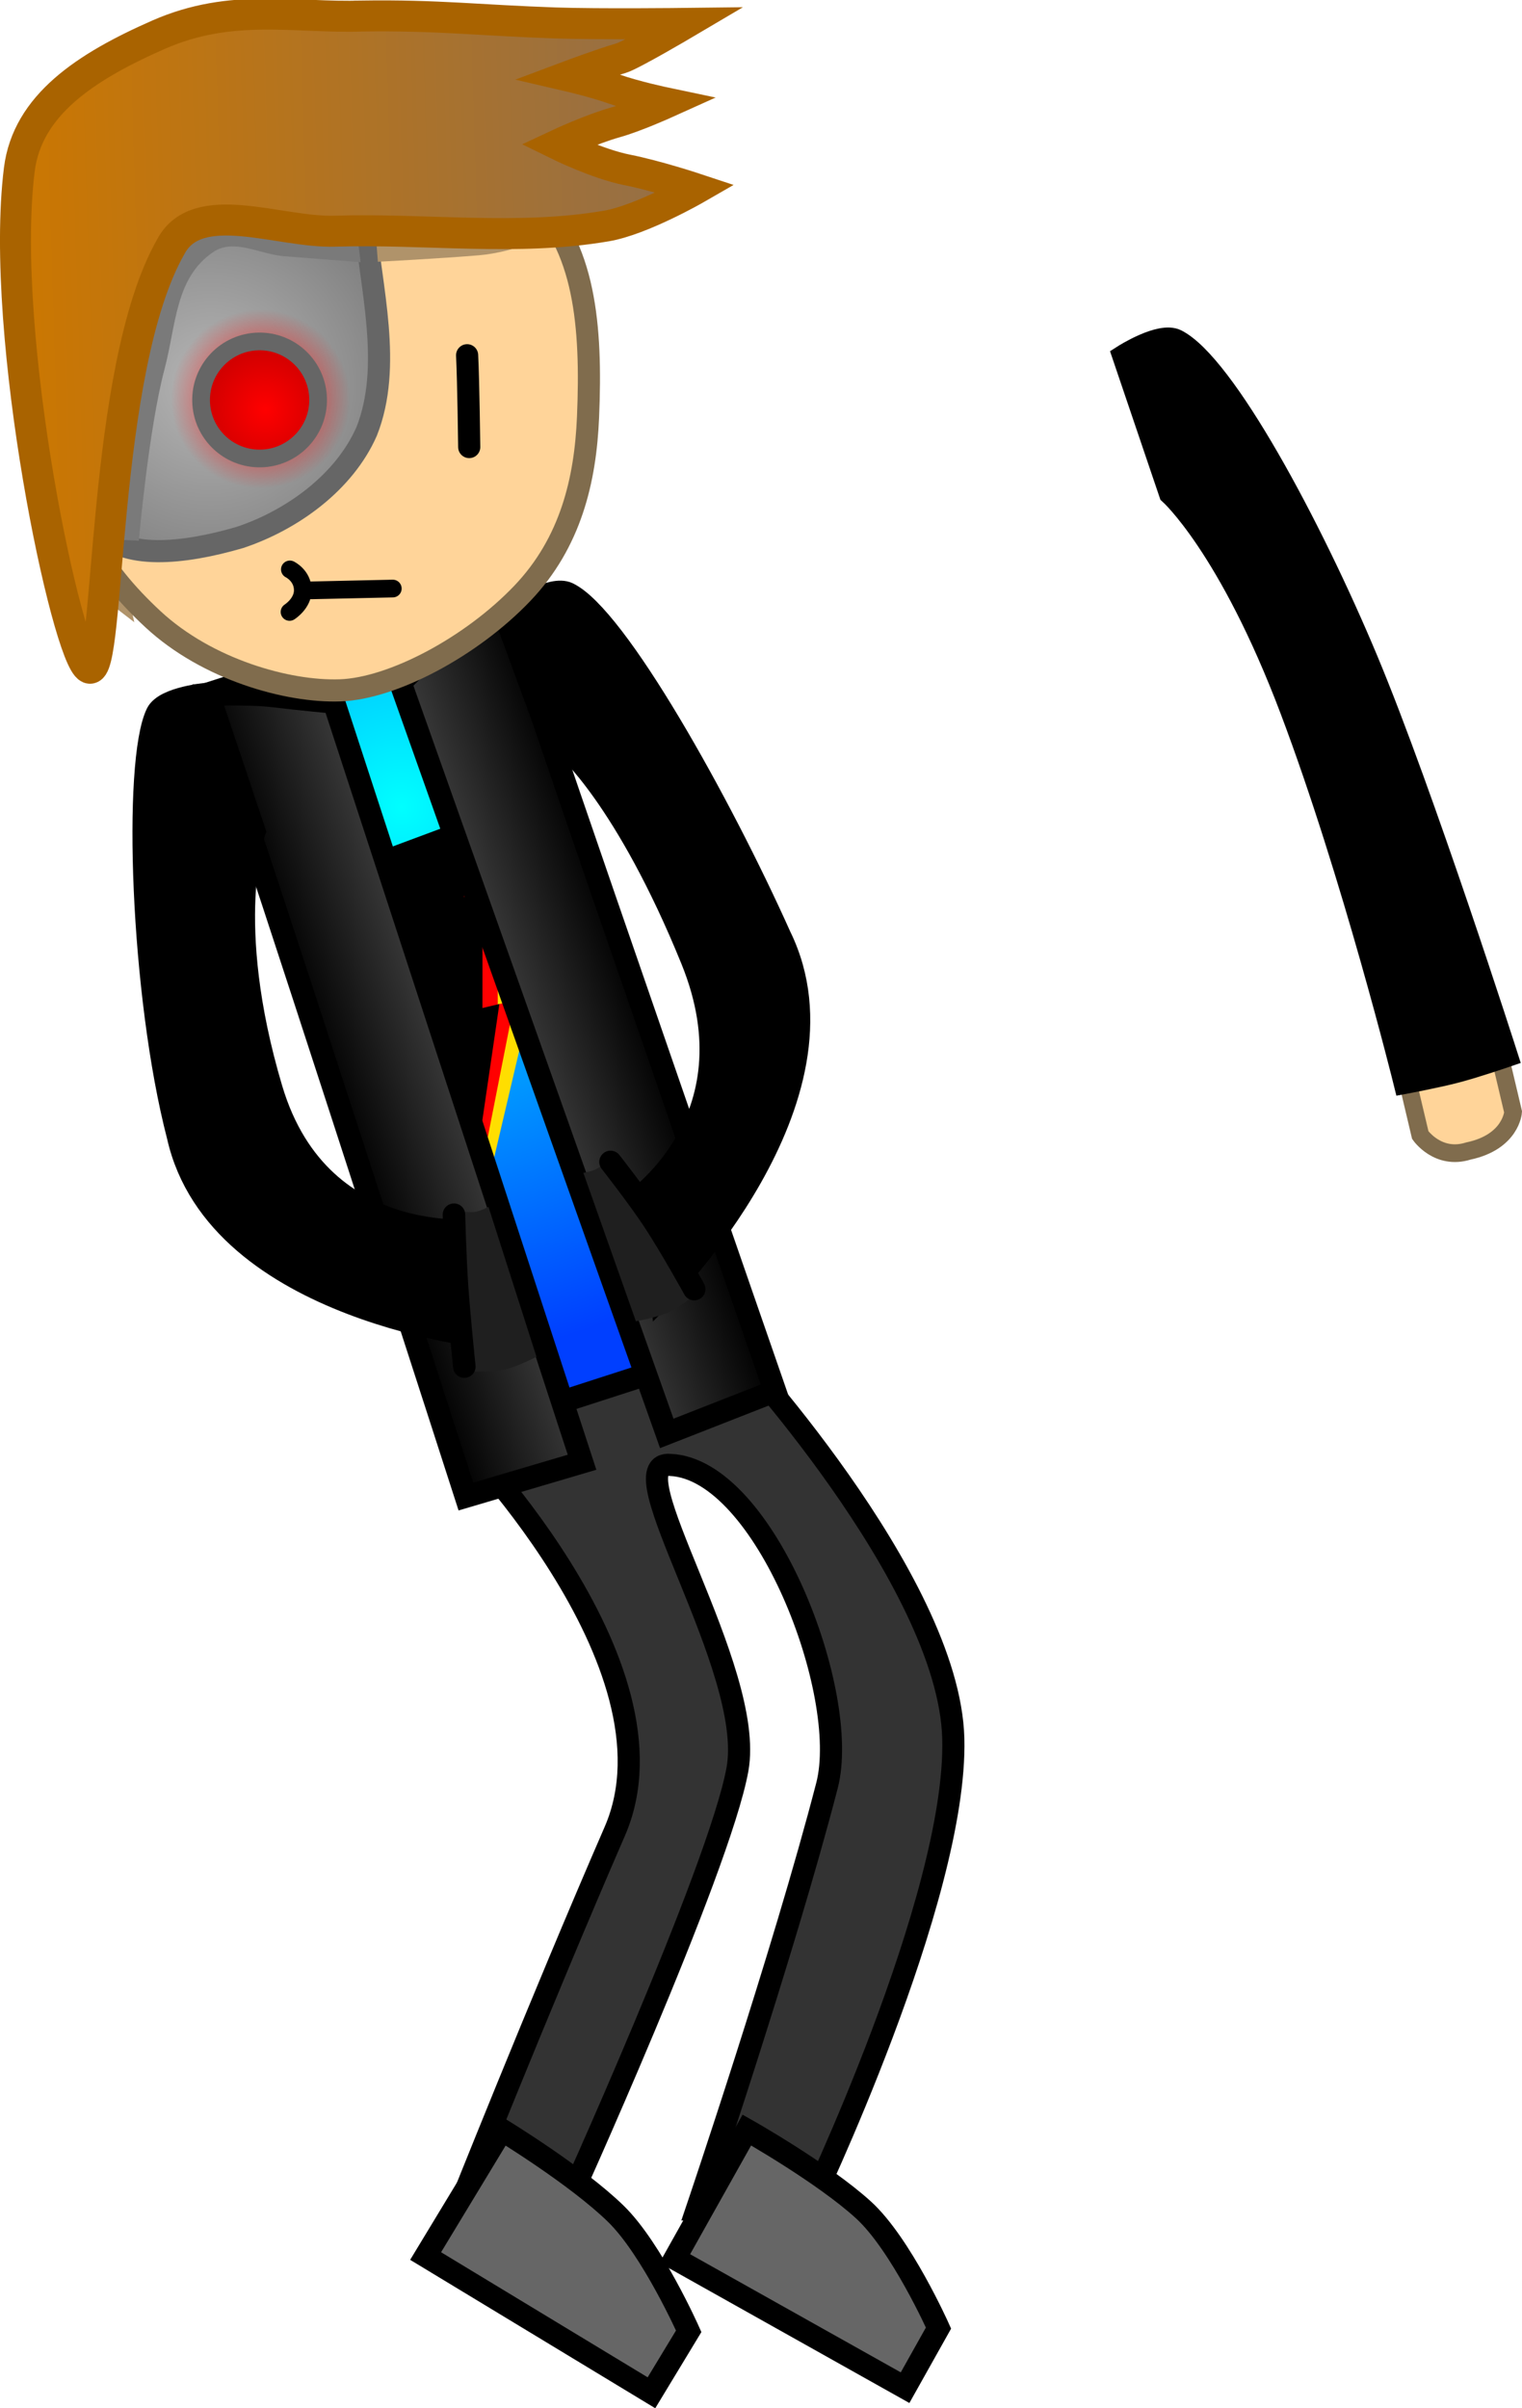 <svg xmlns="http://www.w3.org/2000/svg" xmlns:xlink="http://www.w3.org/1999/xlink" width="171.922" height="272.008" version="1.1" viewBox="0 0 171.922 272.008"><defs><radialGradient id="color-1" cx="128.726" cy="139.215" r="62.607" gradientUnits="userSpaceOnUse"><stop offset="0" stop-color="#0ff"/><stop offset="1" stop-color="#003fff"/></radialGradient><linearGradient id="color-2" x1="142.003" x2="155.783" y1="164.898" y2="160.254" gradientUnits="userSpaceOnUse"><stop offset="0" stop-color="#3b3b3b"/><stop offset="1" stop-color="#000"/></linearGradient><linearGradient id="color-3" x1="120.897" x2="134.664" y1="172.254" y2="167.614" gradientUnits="userSpaceOnUse"><stop offset="0" stop-color="#000"/><stop offset="1" stop-color="#3b3b3b"/></linearGradient><radialGradient id="color-4" cx="107.165" cy="91.506" r="33.461" gradientUnits="userSpaceOnUse"><stop offset="0" stop-color="#b6b6b6"/><stop offset="1" stop-color="#666"/></radialGradient><radialGradient id="color-5" cx="112.801" cy="93.124" r="10.116" gradientUnits="userSpaceOnUse"><stop offset="0" stop-color="red"/><stop offset="1" stop-color="red" stop-opacity="0"/></radialGradient><radialGradient id="color-6" cx="113.348" cy="94.307" r="6.61" gradientUnits="userSpaceOnUse"><stop offset="0" stop-color="red"/><stop offset="1" stop-color="#d20000"/></radialGradient><linearGradient id="color-7" x1="83.607" x2="160.603" y1="51.099" y2="48.756" gradientUnits="userSpaceOnUse"><stop offset="0" stop-color="#c70"/><stop offset="1" stop-color="#946f48"/></linearGradient></defs><g><g fill-rule="nonzero" stroke-dashoffset="0" stroke-linejoin="miter" stroke-miterlimit="10" data-paper-data="{&quot;isPaintingLayer&quot;:true}" transform="translate(-83.379,-48.051)" style="mix-blend-mode:normal"><path id="ID0.012659578118473291" fill="#ffd499" stroke="none" stroke-linecap="butt" stroke-width=".848" data-paper-data="{&quot;origPos&quot;:null,&quot;index&quot;:null}"/><path fill="#333" stroke="#000" stroke-linecap="butt" stroke-width="2.5" d="M134.905,298.16c0,0 9.559,-24.037 17.918,-43.262c8.228,-18.925 -18.417,-45.493 -18.417,-45.493l31.305,-9.713c0,0 24.886,26.688 25.35,44.73c0.464,18.042 -16.396,53.165 -16.396,53.165l-12.58,0.013c0,0 9.816,-28.954 14.712,-47.886c2.675,-10.342 -7.017,-35.704 -17.687,-36.202c-6.402,-0.623 9.625,23.026 7.571,34.381c-2.054,11.355 -19.543,49.844 -19.543,49.844z" data-paper-data="{&quot;origPos&quot;:null,&quot;index&quot;:null}"/><path id="ID0.9171315478160977" fill="url(#color-1)" stroke="#000" stroke-linecap="butt" stroke-width="2.543" d="M107.408,126.238l31.323,-10.121l27.892,83.878l-30.816,9.951z" data-paper-data="{&quot;origPos&quot;:null,&quot;index&quot;:null,&quot;origRot&quot;:0}"/><g stroke="#000" stroke-linecap="butt" stroke-width="0" data-paper-data="{&quot;origPos&quot;:null,&quot;index&quot;:null,&quot;origRot&quot;:0}"><path fill="#ffde00" d="M136.435,168.163l-2.761,0.981l-0.214,-13.914l-3,1.377l-0.426,-11.413l9.809,-3.656l-0.841,9.038l2.086,-0.833l-0.01,13.361l1.912,-0.456l-5.331,22.7z" data-paper-data="{&quot;index&quot;:null,&quot;origPos&quot;:null}"/><path fill="red" d="M134.961,166.559l-2.761,0.981l-0.214,-13.914l-3,1.377l-0.426,-11.413l9.809,-3.656l-0.841,9.038l2.086,-0.833l-0.01,13.361l1.912,-0.456l-4.44,22.574z" data-paper-data="{&quot;index&quot;:null,&quot;origPos&quot;:null}"/><path fill="#000" d="M133.232,166.966l-2.761,0.981l-0.214,-13.914l-3,1.377l-0.426,-11.413l9.809,-3.656l-0.841,9.038l2.086,-0.833l-0.01,13.361l1.912,-0.456l-3.082,21.066z" data-paper-data="{&quot;index&quot;:null,&quot;origPos&quot;:null}"/></g><path id="ID0.5423141438513994" fill="url(#color-2)" stroke="#000" stroke-linecap="round" stroke-width="2.543" d="M128.612,125.167c0,0 3.262,-3.242 5.322,-5.397c2.063,-2.159 5.628,-4.52 5.628,-4.52c0,0 4.708,12.673 5.247,14.262c6.165,18.175 26.111,75.653 26.111,75.653l-12.223,4.788z" data-paper-data="{&quot;origPos&quot;:null,&quot;index&quot;:null,&quot;origRot&quot;:0}"/><path id="ID0.5423141438513994" fill="#000" stroke="#000" stroke-linecap="round" stroke-width="2.543" d="M141.605,116.973c0,0 4.09,-2.765 5.912,-1.899c5.465,2.597 17.247,23.717 23.983,38.754c8.976,18.368 -13.298,40.621 -13.298,40.621c0,0 -0.453,-6.377 -2.612,-5.904c-2.409,0.527 -1.021,-4.481 -1.021,-4.481c0,0 14.407,-9.311 6.963,-27.619c-7.444,-18.308 -14.275,-24.083 -14.275,-24.083z" data-paper-data="{&quot;origPos&quot;:null,&quot;index&quot;:null,&quot;origRot&quot;:0}"/><path id="ID0.5423141438513994" fill="url(#color-3)" stroke="#000" stroke-linecap="round" stroke-width="2.543" d="M149.125,213.21l-13.118,3.874c0,0 -18.578,-57.636 -24.674,-75.834c-0.533,-1.591 -4.529,-14.715 -4.529,-14.715c0,0 4.545,-0.229 7.632,0.151c2.619,0.322 6.669,0.7 6.669,0.7z" data-paper-data="{&quot;origPos&quot;:null,&quot;index&quot;:null,&quot;origRot&quot;:0}"/><path fill="#666" stroke="#000" stroke-linecap="butt" stroke-width="2.543" d="M131.456,302.867l8.618,-14.234c0,0 8.422,5.129 12.86,9.452c4.12,4.014 8.239,13.28 8.239,13.28l-4.207,6.948z" data-paper-data="{&quot;origPos&quot;:null,&quot;index&quot;:null,&quot;origRot&quot;:0}"/><path fill="#666" stroke="#000" stroke-linecap="butt" stroke-width="2.543" d="M159.604,303.149l8.139,-14.513c0,0 8.588,4.846 13.167,9.018c4.252,3.874 8.481,13.348 8.481,13.348l-3.777,6.735z" data-paper-data="{&quot;origPos&quot;:null,&quot;index&quot;:null,&quot;origRot&quot;:0}"/><path id="ID0.5423141438513994" fill="#000" stroke="#000" stroke-linecap="round" stroke-width="2.543" d="M112.122,141.97c0,0 -3.722,10.122 1.909,29.066c5.632,18.944 24.696,15.864 24.696,15.864c0,0 4.214,3.042 2.004,4.136c-1.981,0.98 -1.409,8.179 -1.409,8.179c0,0 -31.358,-2.888 -35.831,-22.836c-4.14,-15.948 -5.02,-42.298 -2.377,-47.741c0.881,-1.814 5.802,-2.212 5.802,-2.212z" data-paper-data="{&quot;origPos&quot;:null,&quot;index&quot;:null,&quot;origRot&quot;:0}"/><path fill="#1f1f1f" stroke="#000" stroke-linecap="butt" stroke-width="0" d="M136.383,202.941l-1.699,-18.191c0,0 1.413,0.283 2.23,0.2c0.695,-0.07 1.643,-0.59 1.643,-0.59l5.422,16.936c0,0 -2.148,1.127 -3.656,1.453c-1.456,0.315 -3.939,0.192 -3.939,0.192z" data-paper-data="{&quot;origPos&quot;:null,&quot;origRot&quot;:0}"/><path fill="none" stroke="#000" stroke-linecap="round" stroke-width="2.543" d="M135.828,202.408c0,0 -0.585,-5.592 -0.832,-9.199c-0.211,-3.089 -0.34,-7.959 -0.34,-7.959" data-paper-data="{&quot;origPos&quot;:null,&quot;origRot&quot;:0}"/><path fill="#1f1f1f" stroke="#000" stroke-linecap="butt" stroke-width="0" d="M158.998,196.226c-1.398,0.653 -3.79,1.057 -3.79,1.057l-5.936,-16.763c0,0 1.069,-0.159 1.665,-0.525c0.699,-0.429 1.653,-1.509 1.653,-1.509l9.659,15.508c0,0 -1.902,1.602 -3.252,2.232z" data-paper-data="{&quot;origPos&quot;:null,&quot;index&quot;:null,&quot;origRot&quot;:0}"/><path fill="none" stroke="#000" stroke-linecap="round" stroke-width="2.543" d="M152.343,179.289c0,0 3.156,4.027 4.858,6.613c1.987,3.02 4.596,7.753 4.596,7.753" data-paper-data="{&quot;origPos&quot;:null,&quot;origRot&quot;:0,&quot;index&quot;:null}"/><path fill="#b0936a" stroke="none" stroke-linecap="butt" stroke-width="0" d="M94.409,115.142l3.359,-0.405l0.78,3.594z" data-paper-data="{&quot;origPos&quot;:null,&quot;origRot&quot;:0}"/><path id="ID0.7719937418587506" fill="#ffd499" stroke="#806c4d" stroke-linecap="butt" stroke-width="2.5" d="M119.845,61.309c9.063,-0.277 17.385,3.097 23.51,8.773c6.124,5.677 6.878,14.789 6.447,25.07c-0.297,7.084 -1.938,14.176 -7.436,19.931c-5.77,6.04 -14.64,10.735 -20.562,10.943c-5.922,0.208 -15.012,-2.348 -21.136,-8.024c-6.124,-5.677 -10.015,-12.052 -10.285,-20.979c-0.27,-8.927 0.757,-19.481 6.527,-25.521c5.77,-6.04 13.873,-9.917 22.935,-10.194z" data-paper-data="{&quot;origPos&quot;:null,&quot;origRot&quot;:0}"/><path id="ID0.479907026514411" fill="url(#color-4)" stroke="#666" stroke-linecap="round" stroke-width="2.5" d="M121.932,63.008c3.411,0.02 2.371,6.493 2.663,9.892c0.661,7.698 3.126,16.483 0.202,23.876c-2.529,5.755 -8.405,10.011 -14.332,11.984c-6.434,1.875 -13.182,2.542 -15.964,-0.915c-4.9,-10.573 -2.68,-26.184 4.044,-35.946c5.917,-7.988 13.468,-8.945 23.388,-8.891z" data-paper-data="{&quot;origPos&quot;:null,&quot;origRot&quot;:0}"/><path id="ID0.21129454905167222" fill="none" stroke="#000" stroke-linecap="round" stroke-width="2.5" d="M136.144,88.176c0.15,3.135 0.237,10.369 0.237,10.369" data-paper-data="{&quot;origPos&quot;:null,&quot;origRot&quot;:0}"/><path fill="none" stroke="#000" stroke-linecap="round" stroke-width="2" d="M127.748,114.527l-9.182,0.202" data-paper-data="{&quot;origPos&quot;:null,&quot;index&quot;:null,&quot;origRot&quot;:0}"/><path fill="url(#color-5)" stroke="none" stroke-linecap="butt" stroke-width="0" d="M102.688,93.347c-0.123,-5.585 4.305,-10.213 9.89,-10.336c5.585,-0.123 10.213,4.305 10.336,9.89c0.123,5.585 -4.305,10.213 -9.89,10.336c-5.585,0.123 -10.213,-4.305 -10.336,-9.89z" data-paper-data="{&quot;origPos&quot;:null,&quot;origRot&quot;:0}"/><path fill="url(#color-6)" stroke="#666" stroke-linecap="butt" stroke-width="2" d="M106.094,93.372c-0.08,-3.65 2.813,-6.674 6.463,-6.754c3.65,-0.08 6.674,2.813 6.754,6.463c0.08,3.65 -2.813,6.674 -6.463,6.754c-3.65,0.08 -6.674,-2.813 -6.754,-6.463z" data-paper-data="{&quot;origPos&quot;:null,&quot;origRot&quot;:0}"/><path fill="#7a7a7a" stroke="none" stroke-linecap="butt" stroke-width="0" d="M93.781,108.878c0,0 1.818,-13.726 4.131,-22.708c1.53,-5.94 5.722,-15.26 5.722,-15.26l20.118,3.858l0.364,2.896c0,0 -5.553,-0.426 -8.615,-0.671c-2.83,-0.227 -5.71,-2.062 -8.055,-0.462c-4.294,2.93 -4.155,8.205 -5.487,13.23c-1.799,6.789 -2.898,19.362 -2.898,19.362z" data-paper-data="{&quot;origRot&quot;:0,&quot;origPos&quot;:null}"/><path fill="#b0936a" stroke="none" stroke-linecap="butt" stroke-width="0" d="M126.065,77.617l-0.222,-2.8l19.988,-0.36c0,0 -4.121,2.072 -8.361,2.428c-4.272,0.359 -11.404,0.732 -11.404,0.732z" data-paper-data="{&quot;origPos&quot;:null,&quot;origRot&quot;:0}"/><path id="ID0.5302143599838018" fill="url(#color-7)" stroke="#a96300" stroke-linecap="round" stroke-width="3.5" d="M124.299,49.86c8.52,-0.121 13.321,0.496 21.837,0.784c4.931,0.167 14.626,0.051 14.626,0.051c0,0 -6.085,3.594 -7.231,3.925c-2.125,0.614 -5.907,2.032 -5.907,2.032c0,0 3.024,0.703 5.162,1.467c2.299,0.821 5.821,1.56 5.821,1.56c0,0 -3.492,1.576 -5.708,2.193c-2.768,0.77 -6.492,2.516 -6.492,2.516c0,0 4.44,2.184 7.788,2.847c3.367,0.667 7.794,2.136 7.794,2.136c0,0 -6.11,3.519 -10.105,4.205c-10.076,1.732 -20.479,0.265 -30.695,0.588c-6.228,0.196 -15.482,-3.905 -18.499,1.718c-7.972,13.915 -6.804,48.714 -9.251,47.622c-2.446,-1.093 -10.216,-37.478 -7.878,-56.292c0.905,-7.271 7.475,-11.616 15.737,-15.245c8.261,-3.629 15.428,-1.852 23,-2.105z" data-paper-data="{&quot;origPos&quot;:null,&quot;origRot&quot;:0}"/><path fill="none" stroke="#000" stroke-linecap="round" stroke-width="2" d="M116.123,112.367c0,0 1.426,0.68 1.462,2.306c0.034,1.532 -1.499,2.496 -1.499,2.496" data-paper-data="{&quot;origPos&quot;:null,&quot;origRot&quot;:0}"/><path fill="#ffd499" stroke="#806c4d" stroke-linecap="butt" stroke-width="2" d="M249.245,178.056c-3.443,1.086 -5.435,-1.797 -5.435,-1.797l-3.52,-14.887l10.485,-2.611l3.52,14.887c0,0 -0.213,3.386 -5.049,4.408z" data-paper-data="{&quot;origRot&quot;:0,&quot;origPos&quot;:null,&quot;index&quot;:null}"/><path id="ID0.5423141438513994" fill="#000" stroke="#000" stroke-linecap="round" stroke-width="2.543" d="M210.289,88.255c0,0 4.158,-2.662 5.958,-1.751c5.399,2.732 15.159,20.876 21.518,36.076c6.359,15.2 15.803,44.73 15.803,44.73c0,0 -3.431,1.179 -5.682,1.771c-2.241,0.59 -5.827,1.258 -5.827,1.258c0,0 -5.843,-23.63 -12.828,-42.119c-6.985,-18.488 -13.676,-24.441 -13.676,-24.441z" data-paper-data="{&quot;origPos&quot;:null,&quot;index&quot;:null,&quot;origRot&quot;:0}"/></g></g></svg>